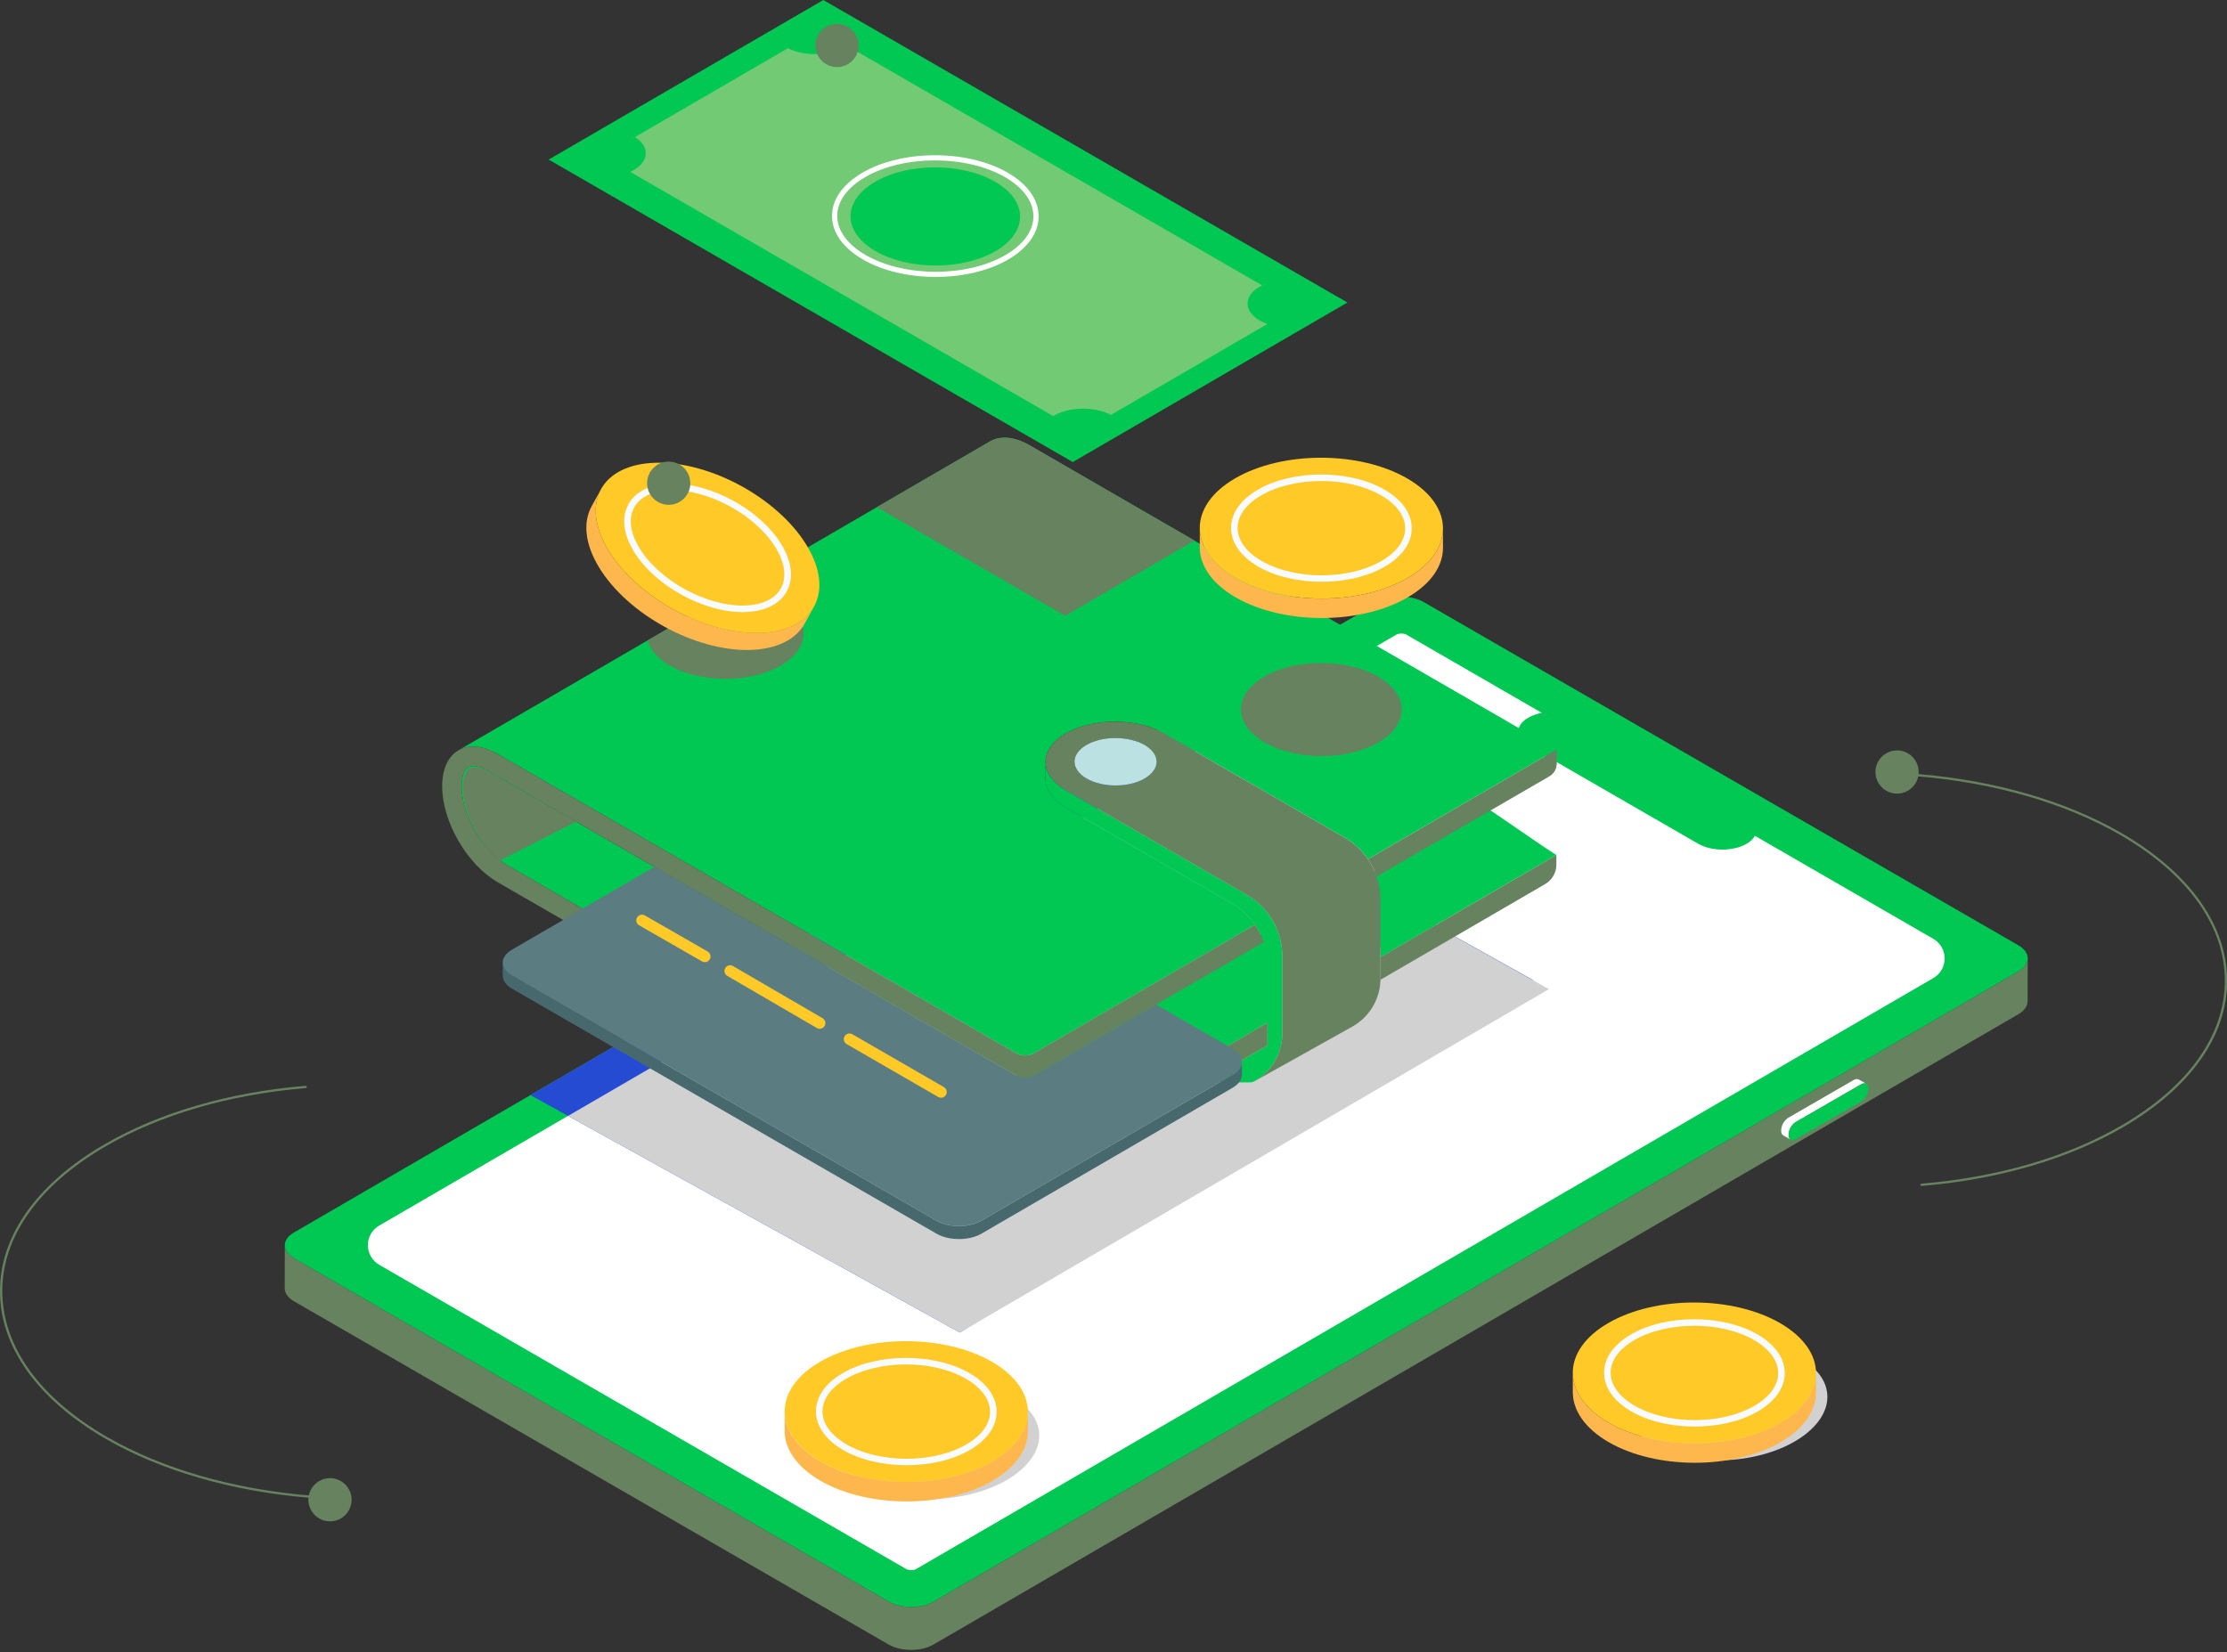 <svg width="446" height="331" viewBox="0 0 446 331" fill="none" xmlns="http://www.w3.org/2000/svg">
<rect x="0" y="0" width="446" height="331" fill="#333333" stroke="none"/>
<g clip-path="url(#clip0_31_869)">
<path d="M404.254 194.559L186.972 320.835C184.508 322.265 180.495 322.265 178.014 320.835L58.912 252.075C57.664 251.355 57.04 250.407 57.042 249.462L57.02 258.069C57.02 259.014 57.639 259.962 58.887 260.682L177.98 329.44C180.463 330.872 184.476 330.872 186.94 329.44L404.222 203.166C405.448 202.453 406.06 201.521 406.063 200.59L406.088 191.983C406.094 192.912 405.479 193.848 404.254 194.559Z" fill="#67825F"/>
<path d="M404.254 194.559L186.972 320.835C184.508 322.265 180.495 322.265 178.014 320.835L58.912 252.075C56.43 250.642 56.407 248.319 58.883 246.886L106.227 219.373L123.639 209.254L218.389 154.193L224.798 150.471L276.178 120.612C278.645 119.177 282.654 119.177 285.136 120.612L404.229 189.37C406.705 190.803 406.721 193.126 404.254 194.559Z" fill="#00C853"/>
<path d="M372.261 216.248C371.999 216.095 371.637 216.116 371.238 216.348L358.149 223.905C357.731 224.177 357.383 224.543 357.134 224.975C356.884 225.406 356.741 225.89 356.714 226.388V226.527C356.714 226.982 356.876 227.299 357.135 227.438L358.623 228.303C358.365 228.153 358.204 227.834 358.204 227.381V227.242C358.229 226.744 358.372 226.26 358.621 225.828C358.87 225.397 359.218 225.03 359.636 224.759L372.725 217.2C373.126 216.972 373.488 216.95 373.75 217.102L372.261 216.248Z" fill="white"/>
<path d="M372.725 217.211C373.52 216.756 374.167 217.123 374.169 218.036V218.173C374.143 218.67 374 219.154 373.751 219.586C373.502 220.017 373.154 220.383 372.737 220.655L359.645 228.214C358.853 228.67 358.206 228.303 358.203 227.392V227.253C358.229 226.756 358.372 226.271 358.621 225.84C358.87 225.408 359.218 225.042 359.636 224.771L372.725 217.211Z" fill="#00C853"/>
<path d="M387.209 195.916L183.31 314.41C183.044 314.486 182.768 314.522 182.492 314.517C182.207 314.523 181.923 314.484 181.649 314.403L75.939 253.364C75.251 252.966 74.68 252.395 74.282 251.707C73.884 251.02 73.674 250.239 73.673 249.445C73.672 248.65 73.88 247.87 74.275 247.181C74.671 246.492 75.241 245.919 75.928 245.52L113.763 223.532L131.016 213.51L225.764 158.447L232.298 154.648L279.829 127.026C280.095 126.95 280.371 126.914 280.647 126.919C280.931 126.913 281.213 126.951 281.485 127.033L308.784 142.805C307.825 142.971 306.901 143.299 306.051 143.775C303.384 145.324 303.398 147.836 306.083 149.387L340.104 169.027C342.789 170.578 347.125 170.578 349.792 169.027C350.481 168.656 351.057 168.105 351.457 167.432L387.19 188.074C387.879 188.471 388.451 189.041 388.85 189.728C389.248 190.415 389.459 191.195 389.461 191.99C389.462 192.784 389.255 193.565 388.86 194.254C388.465 194.943 387.895 195.516 387.209 195.916Z" fill="white"/>
<path d="M307.019 196.328L192.229 266.934L106.227 219.373L123.639 209.254L218.389 154.193L224.794 150.471L307.019 196.328Z" fill="#264BD3"/>
<path d="M310.208 198.15L192.229 266.934L113.763 223.541L131.016 213.515L225.766 158.452L232.298 154.657L310.208 198.15Z" fill="#D1D1D1"/>
<path d="M311.684 150.191C311.684 150.191 311.666 150.191 311.654 150.205L273.967 172.106C272.764 170.351 271.185 168.887 269.343 167.822L233.148 146.927C227.682 143.773 218.861 143.766 213.428 146.927C210.887 148.403 209.538 150.321 209.399 152.255C209.381 152.459 209.381 152.665 209.399 152.87L209.381 156.038C209.381 158.119 210.748 160.199 213.497 161.786L246.722 180.98C246.989 181.132 247.248 181.296 247.501 181.458C249.013 182.468 250.318 183.757 251.346 185.257L207.129 210.944C206.568 211.267 205.932 211.438 205.285 211.438C204.638 211.438 204.002 211.267 203.441 210.944L99.74 151.084C96.716 149.335 93.985 149.132 91.971 150.212L129.697 128.285L147.588 117.89L175.602 101.596L198.269 88.423C200.298 87.248 203.106 87.418 206.209 89.204L239.222 108.295L311.684 150.191Z" fill="#00C853"/>
<path d="M256.819 191.584V206.99C256.819 207.217 256.819 207.459 256.791 207.691C256.681 209.513 256.119 211.278 255.156 212.829C254.194 214.379 252.861 215.666 251.277 216.574C250.975 216.743 250.635 216.833 250.289 216.833H241.074L253.828 209.415V204.894L206.705 232.282C206.271 232.534 205.778 232.667 205.276 232.667C204.774 232.667 204.281 232.534 203.847 232.282L101.621 173.35C101 172.989 100.409 172.579 99.854 172.122C95.679 168.74 92.434 162.515 92.45 157.477C92.45 155.974 92.757 153.448 94.741 153.448C95.333 153.448 96.335 153.626 97.791 154.457L102.785 157.343L112.579 162.998L203.35 215.412L208.589 213.59L252.462 187.216C251.353 184.888 249.637 182.903 247.494 181.469C247.242 181.308 246.982 181.144 246.715 180.991L213.49 161.786C210.736 160.192 209.365 158.119 209.372 156.038L209.39 152.87C209.5 154.856 210.873 156.824 213.49 158.336L249.697 179.246C251.537 180.31 253.115 181.773 254.313 183.528C255.055 184.601 255.644 185.771 256.063 187.006C256.564 188.48 256.819 190.027 256.819 191.584Z" fill="#00C853"/>
<path d="M311.697 171.275L309.468 169.835L297.622 161.729L266.198 179.797L268.817 194.463L276.47 189.716V191.746L311.697 171.275Z" fill="#00C853"/>
<path d="M275.716 175.586C275.296 174.352 274.708 173.181 273.967 172.108C272.764 170.353 271.185 168.888 269.343 167.822L233.148 146.927C227.682 143.773 218.858 143.766 213.428 146.927C210.887 148.403 209.541 150.316 209.397 152.252V152.872C209.509 154.853 210.88 156.826 213.497 158.338L249.697 179.246C251.863 180.497 253.662 182.297 254.912 184.463C256.162 186.63 256.82 189.087 256.819 191.589V206.994C256.819 207.222 256.819 207.463 256.791 207.698C256.681 209.52 256.119 211.285 255.156 212.836C254.194 214.386 252.861 215.673 251.277 216.581L270.917 205.603C272.567 204.658 273.945 203.304 274.916 201.67C275.888 200.036 276.421 198.179 276.463 196.278C276.463 196.194 276.463 196.11 276.463 196.025V180.157C276.465 178.603 276.213 177.059 275.716 175.586ZM229.219 155.953C226.03 157.807 220.831 157.807 217.617 155.953C214.403 154.1 214.378 151.082 217.571 149.23C220.765 147.378 225.967 147.376 229.187 149.23C232.408 151.084 232.419 154.093 229.219 155.953Z" fill="#67825F"/>
<path d="M311.736 150.218C311.734 150.214 311.73 150.211 311.725 150.208C311.721 150.206 311.716 150.205 311.711 150.205C311.704 150.198 311.695 150.193 311.686 150.191C311.672 150.191 311.665 150.191 311.652 150.205L273.967 172.108C274.708 173.181 275.296 174.352 275.716 175.586L304.616 158.807L310.31 155.505C310.753 155.246 311.121 154.875 311.377 154.43C311.632 153.985 311.767 153.481 311.768 152.968V150.271C311.769 150.26 311.767 150.249 311.761 150.239C311.755 150.23 311.746 150.222 311.736 150.218Z" fill="#67825F"/>
<path d="M203.856 232.287L101.622 173.35C96.634 170.475 92.431 163.205 92.452 157.475C92.452 155.974 92.757 153.45 94.741 153.45C95.333 153.45 96.335 153.626 97.791 154.457L104.794 158.502L203.439 215.419C203.999 215.742 204.634 215.912 205.28 215.912C205.927 215.912 206.562 215.742 207.122 215.419L253.086 188.73C252.663 187.498 252.075 186.33 251.337 185.257L207.129 210.944C206.568 211.267 205.932 211.438 205.285 211.438C204.638 211.438 204.002 211.267 203.441 210.944L99.74 151.082C96.718 149.332 93.987 149.132 91.969 150.212L91.812 150.303C89.81 151.467 88.559 153.947 88.555 157.468C88.534 164.551 93.509 173.183 99.674 176.732L203.79 236.84C204.224 237.091 204.718 237.224 205.22 237.224C205.722 237.224 206.216 237.091 206.65 236.84L241.074 216.827L253.828 209.406V204.897L206.719 232.28C206.285 232.534 205.791 232.668 205.288 232.669C204.785 232.671 204.291 232.539 203.856 232.287Z" fill="#67825F"/>
<path d="M276.47 196.014C276.47 196.098 276.47 196.183 276.47 196.267L309.443 177.101C310.128 176.703 310.697 176.133 311.093 175.446C311.489 174.759 311.697 173.981 311.697 173.188V171.275L276.47 191.746V196.014Z" fill="#67825F"/>
<path d="M229.219 155.953C226.03 157.807 220.831 157.807 217.617 155.953C214.403 154.099 214.378 151.082 217.571 149.23C220.765 147.378 225.967 147.376 229.187 149.23C232.408 151.084 232.419 154.093 229.219 155.953Z" fill="#BBE1E3"/>
<path d="M115.36 164.608L100.116 172.384C95.941 168.997 92.698 162.777 92.712 157.739C92.712 156.236 93.019 153.71 95.003 153.71C95.595 153.71 96.609 153.888 98.052 154.719L103.047 157.609L115.36 164.608Z" fill="#67825F"/>
<path d="M246.861 215.301L196.556 244.534C194.078 245.975 190.042 245.975 187.544 244.534L102.56 195.465C101.303 194.741 100.674 193.787 100.676 192.837V195.433C100.676 196.385 101.3 197.337 102.558 198.064L187.546 247.13C190.051 248.572 194.078 248.572 196.558 247.13L246.861 217.897C248.093 217.18 248.711 216.244 248.713 215.305V212.709C248.713 213.649 248.093 214.586 246.861 215.301Z" fill="#47696E"/>
<path d="M246.861 215.301L196.556 244.534C194.078 245.975 190.042 245.975 187.544 244.534L102.56 195.465C100.055 194.023 100.055 191.687 102.528 190.245L112.777 184.294L116.681 182.016L131.078 173.648L203.446 215.419C204.006 215.742 204.641 215.912 205.287 215.912C205.934 215.912 206.569 215.742 207.129 215.419L231.528 201.252L245.877 209.534L246.836 210.087C247.957 210.734 248.579 211.561 248.697 212.408C248.838 213.44 248.228 214.508 246.861 215.301Z" fill="#5B7D82"/>
<path d="M189.04 217.776L170.705 207.186C170.576 207.11 170.432 207.06 170.284 207.04C170.135 207.019 169.984 207.029 169.838 207.067C169.693 207.105 169.557 207.172 169.438 207.263C169.318 207.355 169.218 207.468 169.143 207.599C169.068 207.729 169.019 207.872 169 208.021C168.981 208.17 168.991 208.321 169.03 208.466C169.07 208.611 169.137 208.747 169.229 208.866C169.321 208.984 169.436 209.084 169.567 209.158L187.901 219.749C188.163 219.897 188.472 219.937 188.762 219.858C189.053 219.779 189.3 219.589 189.45 219.328C189.601 219.068 189.642 218.758 189.565 218.468C189.488 218.177 189.299 217.928 189.04 217.776Z" fill="#FFCA28"/>
<path d="M164.788 203.999L146.854 193.556C146.725 193.471 146.579 193.413 146.426 193.385C146.274 193.358 146.117 193.363 145.966 193.398C145.815 193.434 145.672 193.5 145.548 193.592C145.423 193.685 145.319 193.802 145.241 193.936C145.163 194.071 145.114 194.219 145.096 194.374C145.078 194.528 145.091 194.684 145.136 194.833C145.18 194.981 145.254 195.119 145.354 195.238C145.454 195.357 145.577 195.455 145.716 195.524L163.647 205.967C163.907 206.097 164.206 206.124 164.484 206.04C164.762 205.957 164.998 205.771 165.144 205.52C165.289 205.268 165.333 204.971 165.267 204.688C165.2 204.406 165.028 204.159 164.786 203.999H164.788Z" fill="#FFCA28"/>
<path d="M141.725 190.612L129.139 183.382C129.01 183.308 128.866 183.259 128.718 183.24C128.569 183.22 128.418 183.23 128.274 183.269C128.129 183.308 127.993 183.375 127.875 183.467C127.756 183.558 127.656 183.672 127.581 183.802C127.507 183.931 127.458 184.075 127.439 184.223C127.419 184.372 127.429 184.523 127.468 184.667C127.507 184.812 127.574 184.948 127.666 185.066C127.757 185.185 127.871 185.285 128.001 185.359L140.589 192.586C140.851 192.737 141.162 192.778 141.454 192.7C141.746 192.621 141.995 192.43 142.146 192.168C142.297 191.906 142.337 191.595 142.259 191.303C142.181 191.011 141.989 190.763 141.728 190.612H141.725Z" fill="#FFCA28"/>
<path d="M275.978 135.542C282.285 139.186 282.319 145.087 276.053 148.729C269.787 152.371 259.593 152.373 253.277 148.729C246.961 145.085 246.936 139.184 253.202 135.542C259.468 131.9 269.667 131.9 275.978 135.542Z" fill="#67825F"/>
<path d="M201.546 279.26C209.746 283.157 210.374 290.491 202.952 295.638C195.529 300.785 182.863 301.803 174.664 297.916C166.465 294.028 165.836 286.685 173.259 281.535C180.681 276.386 193.347 275.361 201.546 279.26Z" fill="#D1D1D1"/>
<path d="M359.383 271.516C367.583 275.413 368.211 282.747 360.789 287.894C353.366 293.042 340.7 294.06 332.501 290.172C324.302 286.284 323.673 278.941 331.096 273.791C338.518 268.642 351.184 267.617 359.383 271.516Z" fill="#D1D1D1"/>
<path d="M156.37 133.326C150.253 136.883 140.3 136.883 134.15 133.326C131.69 131.904 130.208 130.137 129.707 128.285L147.588 117.89C150.777 118.175 153.844 119.029 156.307 120.45C162.456 124.006 162.488 129.77 156.37 133.326Z" fill="#67825F"/>
<path d="M239.231 108.295L213.308 123.359L175.602 101.596L198.269 88.423C200.298 87.248 203.106 87.418 206.209 89.204L239.231 108.295Z" fill="#67825F"/>
<path d="M288.985 105.872V109.764C288.985 113.351 286.619 116.934 281.909 119.669C272.429 125.179 257.01 125.179 247.467 119.669C242.666 116.895 240.268 113.258 240.279 109.623V105.73C240.279 109.374 242.666 113.003 247.467 115.777C257.01 121.284 272.429 121.284 281.909 115.777C286.619 113.041 288.976 109.459 288.985 105.872Z" fill="#FEB74D"/>
<path d="M281.797 95.827C291.338 101.337 291.388 110.27 281.909 115.777C272.429 121.284 257.01 121.286 247.467 115.777C237.924 110.267 237.876 101.335 247.355 95.825C256.835 90.316 272.256 90.318 281.797 95.827Z" fill="#FFCA28"/>
<path d="M264.688 116.542C260.103 116.542 255.516 115.533 252.015 113.513C248.515 111.493 246.549 108.73 246.549 105.769C246.549 102.808 248.46 100.109 251.943 98.084C258.901 94.042 270.257 94.042 277.258 98.084C280.784 100.121 282.724 102.867 282.724 105.817C282.724 108.766 280.813 111.477 277.331 113.501C273.848 115.526 269.273 116.542 264.688 116.542ZM264.574 96.351C260.228 96.351 255.89 97.31 252.592 99.225C249.531 101.004 247.847 103.325 247.85 105.776C247.852 108.227 249.565 110.586 252.669 112.381C259.308 116.214 270.077 116.214 276.673 112.381C279.734 110.602 281.417 108.281 281.415 105.83C281.412 103.38 279.7 101.023 276.595 99.225C273.274 97.31 268.922 96.342 264.574 96.342V96.351Z" fill="#F8FBFF"/>
<path d="M163.032 121.496L161.155 124.912C159.431 128.046 155.637 130.05 150.193 130.198C139.231 130.481 125.705 123.081 119.977 113.668C117.096 108.93 116.738 104.587 118.492 101.405L120.371 97.989C118.617 101.177 118.975 105.505 121.856 110.251C127.582 119.665 141.11 127.064 152.07 126.782C157.516 126.648 161.304 124.637 163.032 121.496Z" fill="#FEB74D"/>
<path d="M161.547 109.233C167.275 118.647 163.03 126.507 152.07 126.789C141.11 127.071 127.582 119.671 121.851 110.258C116.121 100.845 120.368 92.985 131.328 92.703C142.288 92.42 155.821 99.82 161.547 109.233Z" fill="#FFCA28"/>
<path d="M136.594 119.196C132.574 116.995 129.035 113.905 126.932 110.452C124.83 106.999 124.427 103.63 125.841 101.041C127.256 98.451 130.235 96.991 134.268 96.889C142.311 96.681 152.275 102.127 156.477 109.04C158.593 112.518 158.983 115.859 157.568 118.448C156.154 121.038 153.175 122.498 149.141 122.603C145.108 122.708 140.616 121.396 136.594 119.196ZM146.187 101.43C142.374 99.344 138.106 98.1 134.294 98.198C130.756 98.29 128.162 99.524 126.992 101.669C125.821 103.815 126.178 106.71 128.051 109.78C132.036 116.328 141.488 121.496 149.109 121.3C152.649 121.209 155.241 119.977 156.411 117.829C157.582 115.681 157.215 112.789 155.352 109.725C153.359 106.443 150 103.514 146.187 101.428V101.43Z" fill="#F8FBFF"/>
<path d="M205.853 282.84L205.842 286.733C205.842 290.32 203.475 293.902 198.765 296.638C189.286 302.147 173.867 302.147 164.324 296.638C159.522 293.864 157.124 290.226 157.136 286.591L157.147 282.699C157.136 286.343 159.534 289.971 164.335 292.743C173.878 298.253 189.297 298.253 198.777 292.743C203.487 290.01 205.844 286.427 205.853 282.84Z" fill="#FEB74D"/>
<path d="M198.665 272.796C208.206 278.306 208.256 287.238 198.777 292.745C189.297 298.253 173.878 298.255 164.335 292.745C154.792 287.236 154.744 278.306 164.223 272.796C173.703 267.287 189.124 267.287 198.665 272.796Z" fill="#FFCA28"/>
<path d="M181.556 293.511C176.971 293.511 172.384 292.502 168.883 290.482C165.383 288.461 163.417 285.699 163.417 282.738C163.417 279.777 165.328 277.078 168.81 275.053C175.768 271.01 187.125 271.01 194.126 275.053C197.652 277.089 199.592 279.836 199.592 282.797C199.592 285.758 197.681 288.457 194.199 290.482C190.716 292.506 186.141 293.511 181.556 293.511ZM181.442 273.32C177.096 273.32 172.758 274.279 169.46 276.194C166.398 277.973 164.715 280.294 164.718 282.745C164.72 285.195 166.433 287.555 169.537 289.35C176.176 293.183 186.945 293.183 193.541 289.35C196.602 287.571 198.285 285.25 198.282 282.799C198.28 280.349 196.567 277.991 193.463 276.194C190.142 274.279 185.79 273.311 181.442 273.311V273.32Z" fill="#F8FBFF"/>
<path d="M363.69 275.096V278.989C363.69 282.576 361.324 286.159 356.614 288.894C347.134 294.404 331.715 294.404 322.172 288.894C317.371 286.12 314.973 282.483 314.984 278.848V274.955C314.984 278.599 317.371 282.228 322.172 284.999C331.715 290.509 347.134 290.509 356.614 284.999C361.324 282.266 363.681 278.684 363.69 275.096Z" fill="#FEB74D"/>
<path d="M356.502 265.052C366.043 270.562 366.093 279.494 356.614 285.002C347.134 290.509 331.715 290.511 322.172 285.002C312.629 279.492 312.581 270.562 322.06 265.052C331.54 259.543 346.961 259.543 356.502 265.052Z" fill="#FFCA28"/>
<path d="M339.393 285.767C334.808 285.767 330.221 284.758 326.72 282.738C323.22 280.718 321.254 277.955 321.254 274.994C321.254 272.033 323.165 269.334 326.647 267.309C333.606 263.267 344.962 263.267 351.963 267.309C355.489 269.346 357.429 272.092 357.429 275.053C357.429 278.014 355.518 280.713 352.036 282.738C348.553 284.763 343.978 285.767 339.393 285.767ZM339.279 265.576C334.933 265.576 330.595 266.535 327.297 268.45C324.236 270.229 322.552 272.55 322.555 275.001C322.557 277.451 324.27 279.811 327.374 281.606C334.013 285.439 344.782 285.439 351.378 281.606C354.439 279.827 356.122 277.506 356.119 275.055C356.117 272.605 354.404 270.247 351.3 268.45C347.979 266.535 343.627 265.567 339.279 265.567V265.576Z" fill="#F8FBFF"/>
<path d="M269.844 60.6L214.845 92.561L109.882 31.964L164.884 0L269.844 60.6Z" fill="#00C853"/>
<path d="M252.282 64.205C249.048 62.338 249.032 59.308 252.245 57.441C252.414 57.343 252.592 57.252 252.769 57.165L169.537 9.11C169.375 9.224 169.204 9.338 169.022 9.441C165.945 11.229 161.028 11.301 157.773 9.668L127.149 27.463C130.126 29.34 130.059 32.246 126.921 34.068C126.693 34.2 126.465 34.319 126.213 34.433L210.939 83.355L211.089 83.264C214.214 81.442 219.239 81.403 222.489 83.118L253.828 64.898C253.293 64.715 252.775 64.483 252.282 64.205ZM199.362 50.312C192.757 54.154 182.002 54.154 175.349 50.312C168.697 46.47 168.662 40.245 175.272 36.405C181.882 32.565 192.629 32.565 199.282 36.405C205.935 40.245 205.969 46.479 199.362 50.319V50.312Z" fill="#73CA74"/>
<path d="M187.384 55.478C182.125 55.478 176.862 54.318 172.844 52C168.826 49.681 166.633 46.584 166.628 43.258C166.624 39.933 168.799 36.881 172.751 34.576C180.722 29.937 193.759 29.937 201.792 34.576C205.794 36.888 208.001 39.992 208.005 43.318C208.01 46.643 205.837 49.695 201.886 52.002C197.895 54.318 192.643 55.478 187.384 55.478ZM187.254 32.128C182.184 32.128 177.121 33.246 173.277 35.48C169.662 37.583 167.672 40.343 167.676 43.258C167.681 46.174 169.701 48.975 173.37 51.093C181.114 55.562 193.67 55.564 201.362 51.093C204.976 48.993 206.965 46.231 206.96 43.318C206.955 40.404 204.935 37.599 201.266 35.48C197.396 33.253 192.322 32.128 187.254 32.128Z" fill="white"/>
<path d="M167.631 13.438C170.021 13.438 171.958 11.5 171.958 9.11C171.958 6.72 170.021 4.783 167.631 4.783C165.241 4.783 163.303 6.72 163.303 9.11C163.303 11.5 165.241 13.438 167.631 13.438Z" fill="#67825F"/>
<path d="M424.771 166.82C413.749 160.456 399.489 156.343 384.23 155.072C384.243 154.932 384.25 154.791 384.25 154.648C384.249 153.539 383.823 152.472 383.058 151.668C382.293 150.864 381.249 150.385 380.14 150.329C379.032 150.273 377.945 150.645 377.103 151.368C376.261 152.091 375.729 153.109 375.617 154.213C375.505 155.317 375.821 156.422 376.501 157.3C377.18 158.177 378.17 158.76 379.267 158.928C380.364 159.096 381.483 158.837 382.394 158.203C383.305 157.569 383.938 156.61 384.161 155.523C399.385 156.789 413.579 160.88 424.552 167.214C438.088 175.028 445.549 185.405 445.565 196.431C445.581 207.379 438.236 217.683 424.882 225.443C413.95 231.795 400.088 235.833 384.797 237.12C384.767 237.122 384.738 237.13 384.711 237.144C384.684 237.158 384.66 237.176 384.641 237.199C384.621 237.222 384.607 237.249 384.597 237.277C384.588 237.306 384.585 237.336 384.587 237.366C384.592 237.423 384.618 237.476 384.66 237.515C384.702 237.554 384.758 237.576 384.815 237.575H384.833C400.202 236.279 414.134 232.221 425.121 225.837C438.618 217.99 446.046 207.548 446.03 196.431C445.984 185.234 438.436 174.718 424.771 166.82Z" fill="#67825F"/>
<path d="M21.241 288.266C32.262 294.629 46.522 298.742 61.782 300.013C61.768 300.152 61.761 300.293 61.761 300.437C61.762 301.547 62.189 302.614 62.954 303.418C63.718 304.221 64.763 304.701 65.871 304.757C66.979 304.812 68.067 304.44 68.908 303.718C69.75 302.995 70.282 301.976 70.394 300.872C70.506 299.768 70.19 298.663 69.511 297.786C68.832 296.908 67.841 296.325 66.745 296.157C65.648 295.989 64.528 296.249 63.617 296.882C62.706 297.516 62.074 298.476 61.85 299.562C46.627 298.296 32.431 294.206 21.459 287.869C7.933 280.057 0.471 269.68 0.456 258.655C0.44 247.706 7.785 237.402 21.138 229.643C32.071 223.29 45.932 219.252 61.224 217.965C61.284 217.963 61.341 217.937 61.382 217.892C61.423 217.848 61.445 217.789 61.443 217.729C61.44 217.668 61.414 217.611 61.369 217.57C61.325 217.529 61.266 217.508 61.206 217.51H61.185C45.827 218.806 31.886 222.865 20.908 229.249C7.409 237.097 -0.016 247.538 2.5622e-05 258.655C0.016 269.851 7.559 280.371 21.241 288.266Z" fill="#67825F"/>
<path d="M133.922 101.125C136.312 101.125 138.25 99.188 138.25 96.798C138.25 94.408 136.312 92.47 133.922 92.47C131.532 92.47 129.595 94.408 129.595 96.798C129.595 99.188 131.532 101.125 133.922 101.125Z" fill="#67825F"/>
</g>
<defs>
<clipPath id="clip0_31_869">
<rect width="446" height="330.515" fill="white"/>
</clipPath>
</defs>
</svg>
